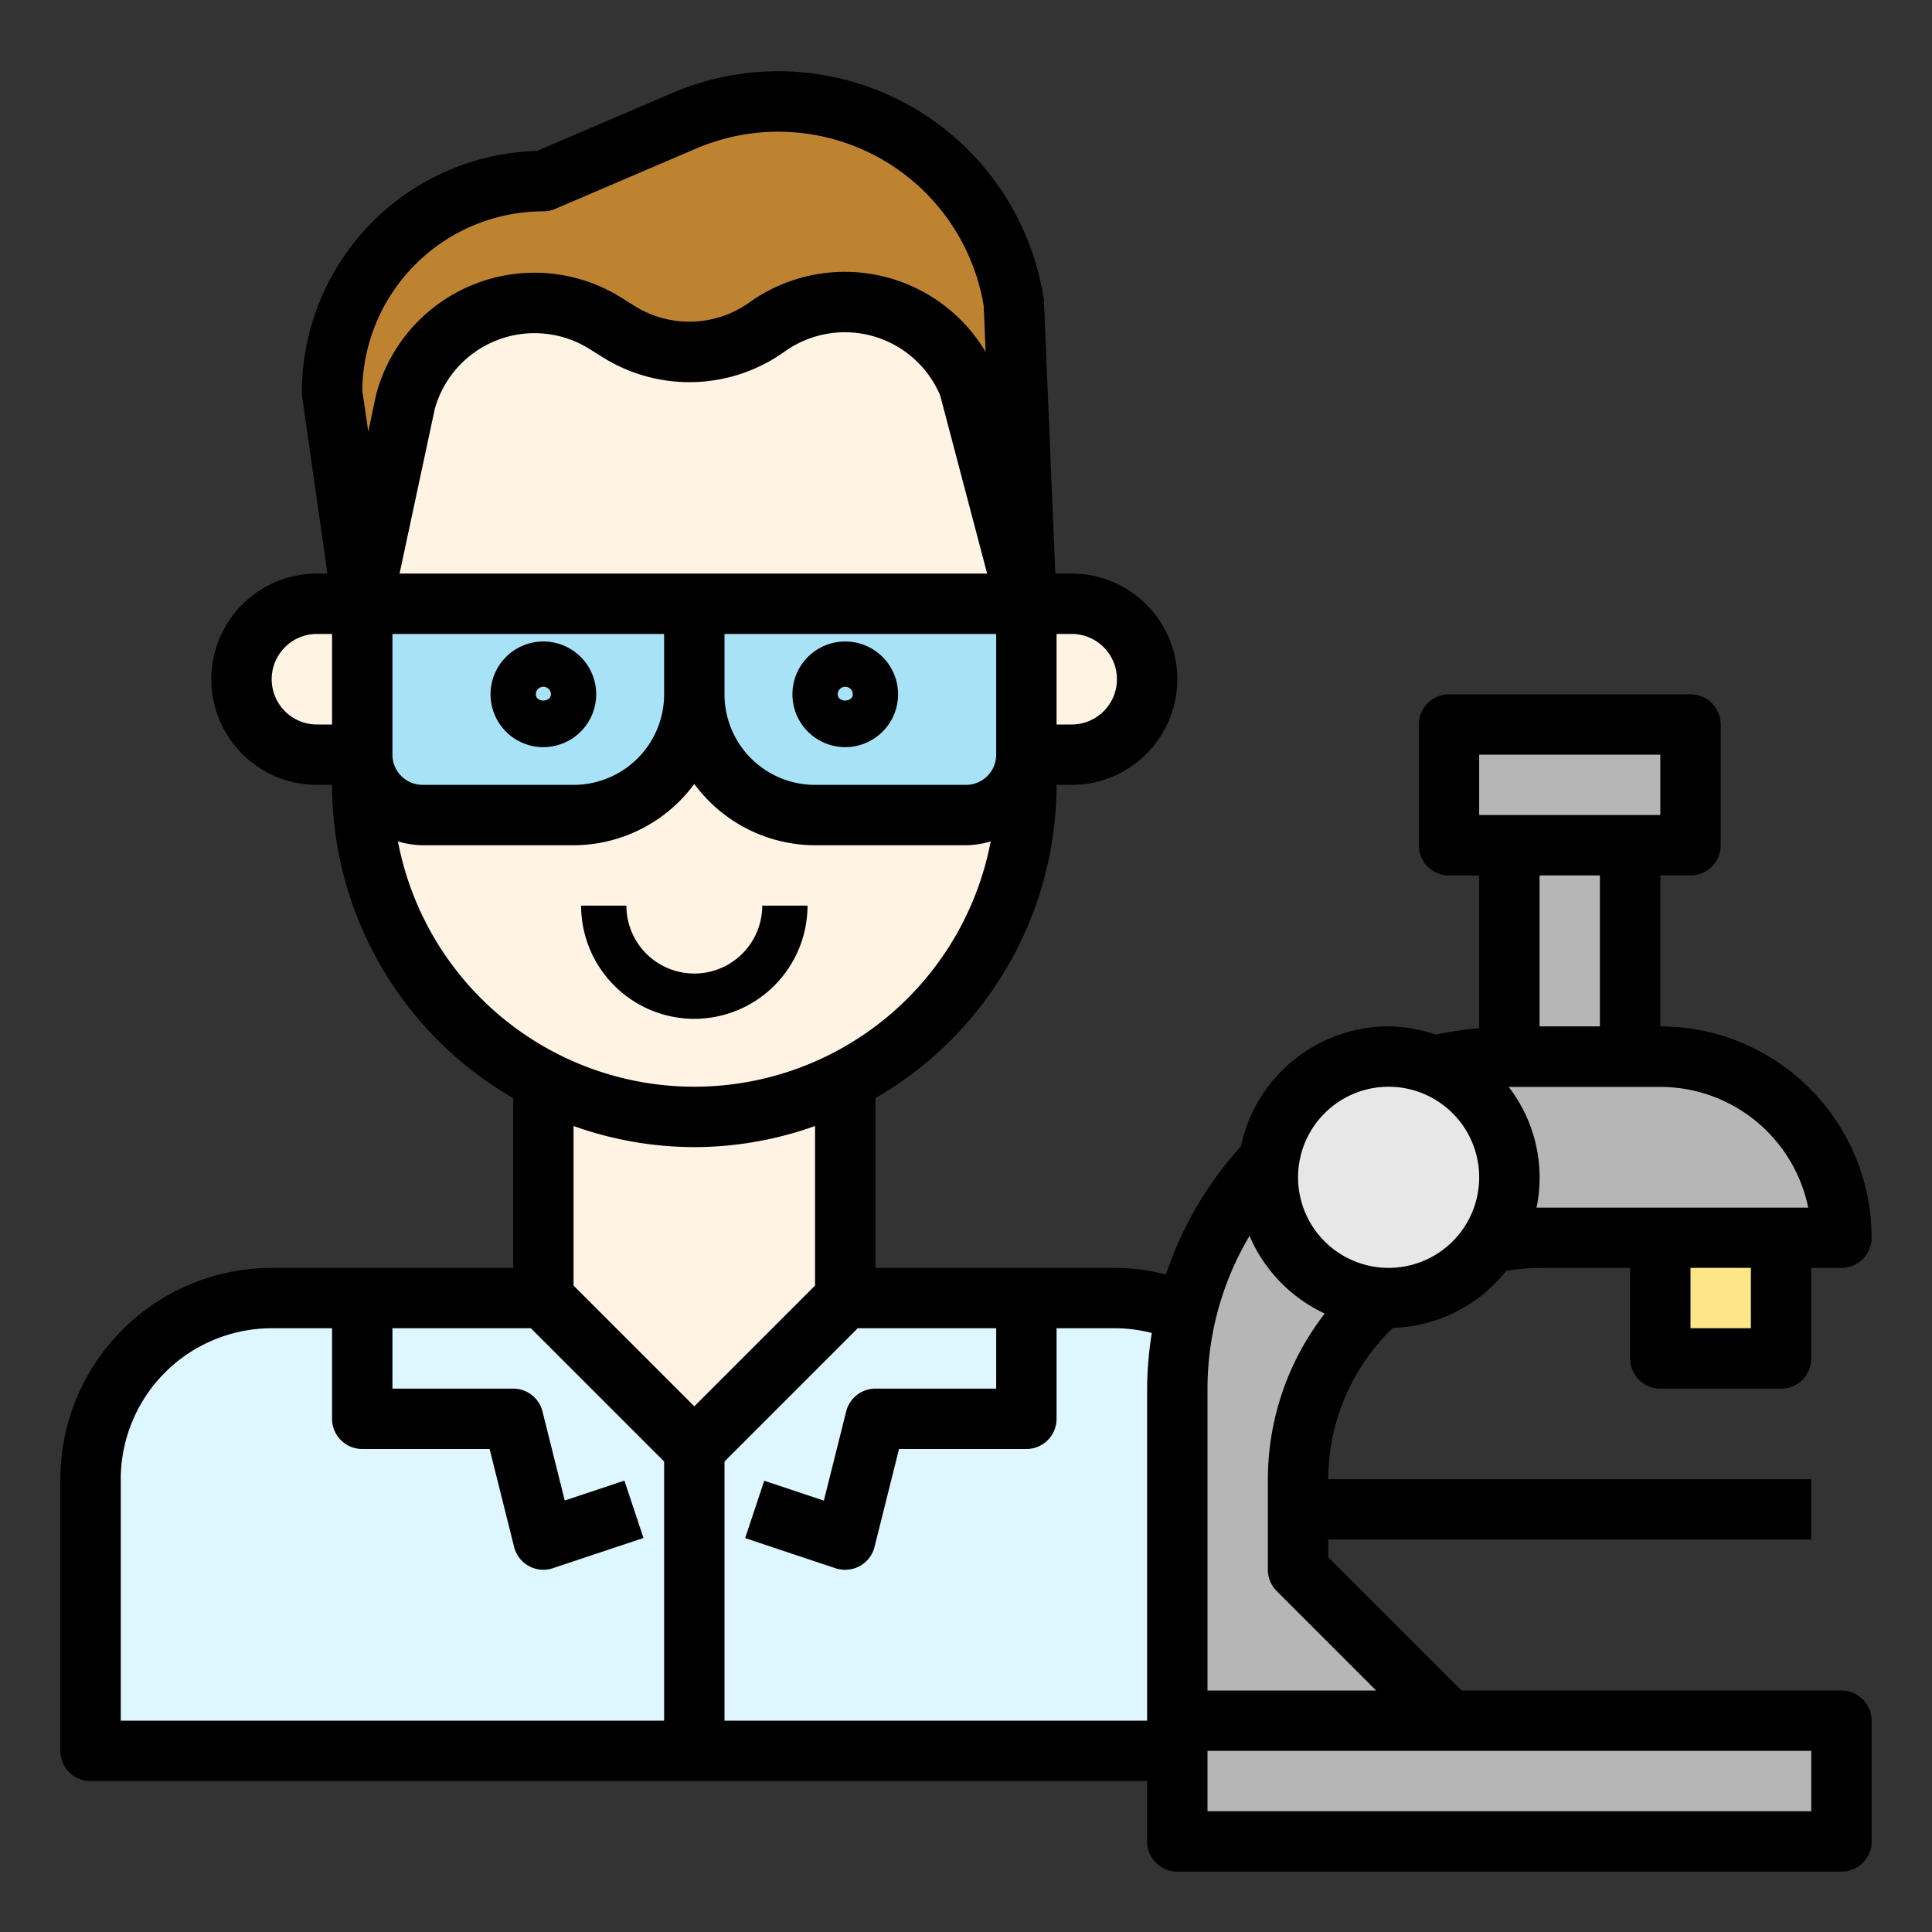 <?xml version="1.0"?>
<svg xmlns="http://www.w3.org/2000/svg" viewBox="0 0 64 64" width="512" height="512"><rect x="0" y="0" width="64" height="64" fill="#333333" stroke="none"/><path d="m28 43h9a6 6 0 0 1 6 6v9h-20v-10z" fill="#def6ff"/><path d="m42.061 38.4a10.955 10.955 0 0 0 -3.061 7.6v11h9l-5-5v-3a7.97 7.97 0 0 1 2.749-6.025z" fill="#b6b6b7"/><path d="m49.352 41.172a7.991 7.991 0 0 1 1.648-.172h10a6 6 0 0 0 -6-6h-5a11.023 11.023 0 0 0 -2.5.3z" fill="#b6b6b7"/><path d="m55 41h4v4h-4z" fill="#fce688"/><g fill="#fff3e3"><path d="m34 20-1.9-7.215a4.428 4.428 0 0 0 -6.685-1.959 4.428 4.428 0 0 1 -4.921.152l-.437-.273a4.428 4.428 0 0 0 -6.619 2.59l-1.438 6.705z"/><path d="m10.5 20a2.5 2.5 0 0 0 0 5h1.5v-5z"/><path d="m35.5 20h-1.5v5h1.5a2.5 2.5 0 0 0 0-5z"/><path d="m32 27h-5a4 4 0 0 1 -4-4 4 4 0 0 1 -4 4h-5a2 2 0 0 1 -2-2v1a11 11 0 0 0 22 0v-1a2 2 0 0 1 -2 2z"/></g><path d="m18 43h-9a6 6 0 0 0 -6 6v9h20v-10z" fill="#def6ff"/><path d="m20.052 10.705.437.273a4.428 4.428 0 0 0 4.921-.152 4.428 4.428 0 0 1 6.69 1.959l1.9 7.215-.417-9.976a7.9 7.9 0 0 0 -10.91-6.024l-4.673 2a7 7 0 0 0 -7 7l1 7 1.433-6.7a4.428 4.428 0 0 1 6.619-2.595z" fill="#bd8331"/><path d="m23 23a4 4 0 0 0 4 4h5a2 2 0 0 0 2-2v-5h-11z" fill="#a8e2f7"/><path d="m14 27h5a4 4 0 0 0 4-4v-3h-11v5a2 2 0 0 0 2 2z" fill="#a8e2f7"/><path d="m39 57v1 3h22v-4h-13z" fill="#b6b6b7"/><path d="m50 28h4v7h-4z" fill="#b6b6b7"/><path d="m56 28v-4h-8v4h2 4z" fill="#b6b6b7"/><path d="m46 43a4 4 0 1 0 -3.939-4.6 3.908 3.908 0 0 0 3.939 4.6z" fill="#e7e7e8"/><path d="m23 37a10.944 10.944 0 0 1 -5-1.21v7.21l5 5 5-5v-7.21a10.944 10.944 0 0 1 -5 1.21z" fill="#fff3e3"/><path d="m18 24.75a1.75 1.75 0 1 1 1.75-1.75 1.752 1.752 0 0 1 -1.75 1.75zm0-2a.25.25 0 0 0 -.25.25c0 .275.5.275.5 0a.25.25 0 0 0 -.25-.25z"/><path d="m28 24.75a1.75 1.75 0 1 1 1.75-1.75 1.752 1.752 0 0 1 -1.75 1.75zm0-2a.25.25 0 0 0 -.25.25c0 .275.5.275.5 0a.25.25 0 0 0 -.25-.25z"/><path d="m23 33.75a3.755 3.755 0 0 1 -3.75-3.75h1.5a2.25 2.25 0 0 0 4.5 0h1.5a3.755 3.755 0 0 1 -3.75 3.75z"/><path d="m55 46h4a1 1 0 0 0 1-1v-3h1a1 1 0 0 0 1-1 7.008 7.008 0 0 0 -7-7v-5h1a1 1 0 0 0 1-1v-4a1 1 0 0 0 -1-1h-8a1 1 0 0 0 -1 1v4a1 1 0 0 0 1 1h1v5.06a12.137 12.137 0 0 0 -1.443.213 4.934 4.934 0 0 0 -1.557-.273 5.008 5.008 0 0 0 -4.892 3.972 11.966 11.966 0 0 0 -2.484 4.248 6.916 6.916 0 0 0 -1.624-.22h-8v-5.624a12 12 0 0 0 6-10.376h.5a3.5 3.5 0 0 0 0-7h-.541l-.377-9.019a1.1 1.1 0 0 0 -.012-.114 8.9 8.9 0 0 0 -12.292-6.789l-4.49 1.922a8.009 8.009 0 0 0 -7.788 8 .969.969 0 0 0 .01.142l.837 5.858h-.347a3.5 3.5 0 0 0 0 7h.5a12 12 0 0 0 6 10.376v5.624h-8a7.008 7.008 0 0 0 -7 7v9a1 1 0 0 0 1 1h35v2a1 1 0 0 0 1 1h22a1 1 0 0 0 1-1v-4a1 1 0 0 0 -1-1h-12.586l-4.414-4.414v-.586h16v-2h-16a6.987 6.987 0 0 1 2.141-5.014 4.973 4.973 0 0 0 3.753-1.886 7.014 7.014 0 0 1 1.106-.1h3v3a1 1 0 0 0 1 1zm3-2h-2v-2h2zm-9-19h6v2h-6zm4 4v5h-2v-5zm-40-8h9v2a3 3 0 0 1 -3 3h-5a1 1 0 0 1 -1-1zm.236-2 1.164-5.442a3.429 3.429 0 0 1 5.124-2l.438.274a5.414 5.414 0 0 0 6.032-.187 3.429 3.429 0 0 1 5.151 1.455l1.555 5.9zm10.764 2h9v4a1 1 0 0 1 -1 1h-5a3 3 0 0 1 -3-3zm13 1.5a1.5 1.5 0 0 1 -1.5 1.5h-.5v-3h.5a1.5 1.5 0 0 1 1.5 1.5zm-19-15.5a.989.989 0 0 0 .394-.081l4.672-2a6.9 6.9 0 0 1 9.52 5.209l.064 1.529a5.431 5.431 0 0 0 -7.822-1.641 3.42 3.42 0 0 1 -3.809.118l-.437-.274a5.426 5.426 0 0 0 -8.127 3.229l-.255 1.211-.2-1.368a6.007 6.007 0 0 1 6-5.932zm-7.5 17a1.5 1.5 0 0 1 0-3h.5v3zm2.682 3.872a2.957 2.957 0 0 0 .818.128h5a4.982 4.982 0 0 0 4-2.031 4.982 4.982 0 0 0 4 2.031h5a2.957 2.957 0 0 0 .818-.128 9.994 9.994 0 0 1 -19.636 0zm9.818 10.128a11.922 11.922 0 0 0 4-.7v5.286l-4 4-4-4v-5.286a11.922 11.922 0 0 0 4 .7zm-19 11a5.006 5.006 0 0 1 5-5h2v3a1 1 0 0 0 1 1h4.219l.811 3.242a1 1 0 0 0 .97.758.983.983 0 0 0 .316-.052l3-1-.632-1.9-1.976.658-.738-2.952a1 1 0 0 0 -.97-.754h-4v-2h4.586l4.414 4.414v8.586h-18zm20 8v-8.586l4.414-4.414h4.586v2h-4a1 1 0 0 0 -.97.758l-.738 2.952-1.976-.658-.632 1.9 3 1a.983.983 0 0 0 .316.048 1 1 0 0 0 .97-.758l.811-3.242h4.219a1 1 0 0 0 1-1v-3h2a4.91 4.91 0 0 1 1.155.157 12.008 12.008 0 0 0 -.155 1.843v11zm36 3h-20v-2h20zm-14.414-4h-5.586v-10a9.917 9.917 0 0 1 1.392-5.06 5.022 5.022 0 0 0 2.492 2.573 8.977 8.977 0 0 0 -1.884 5.487v3a1 1 0 0 0 .293.707zm.414-14a3 3 0 1 1 3-3 3 3 0 0 1 -3 3zm4.9-1.995a4.926 4.926 0 0 0 -.922-4h5.022a5.008 5.008 0 0 1 4.9 4h-8.9c-.034-.005-.068 0-.1 0z"/></svg>
